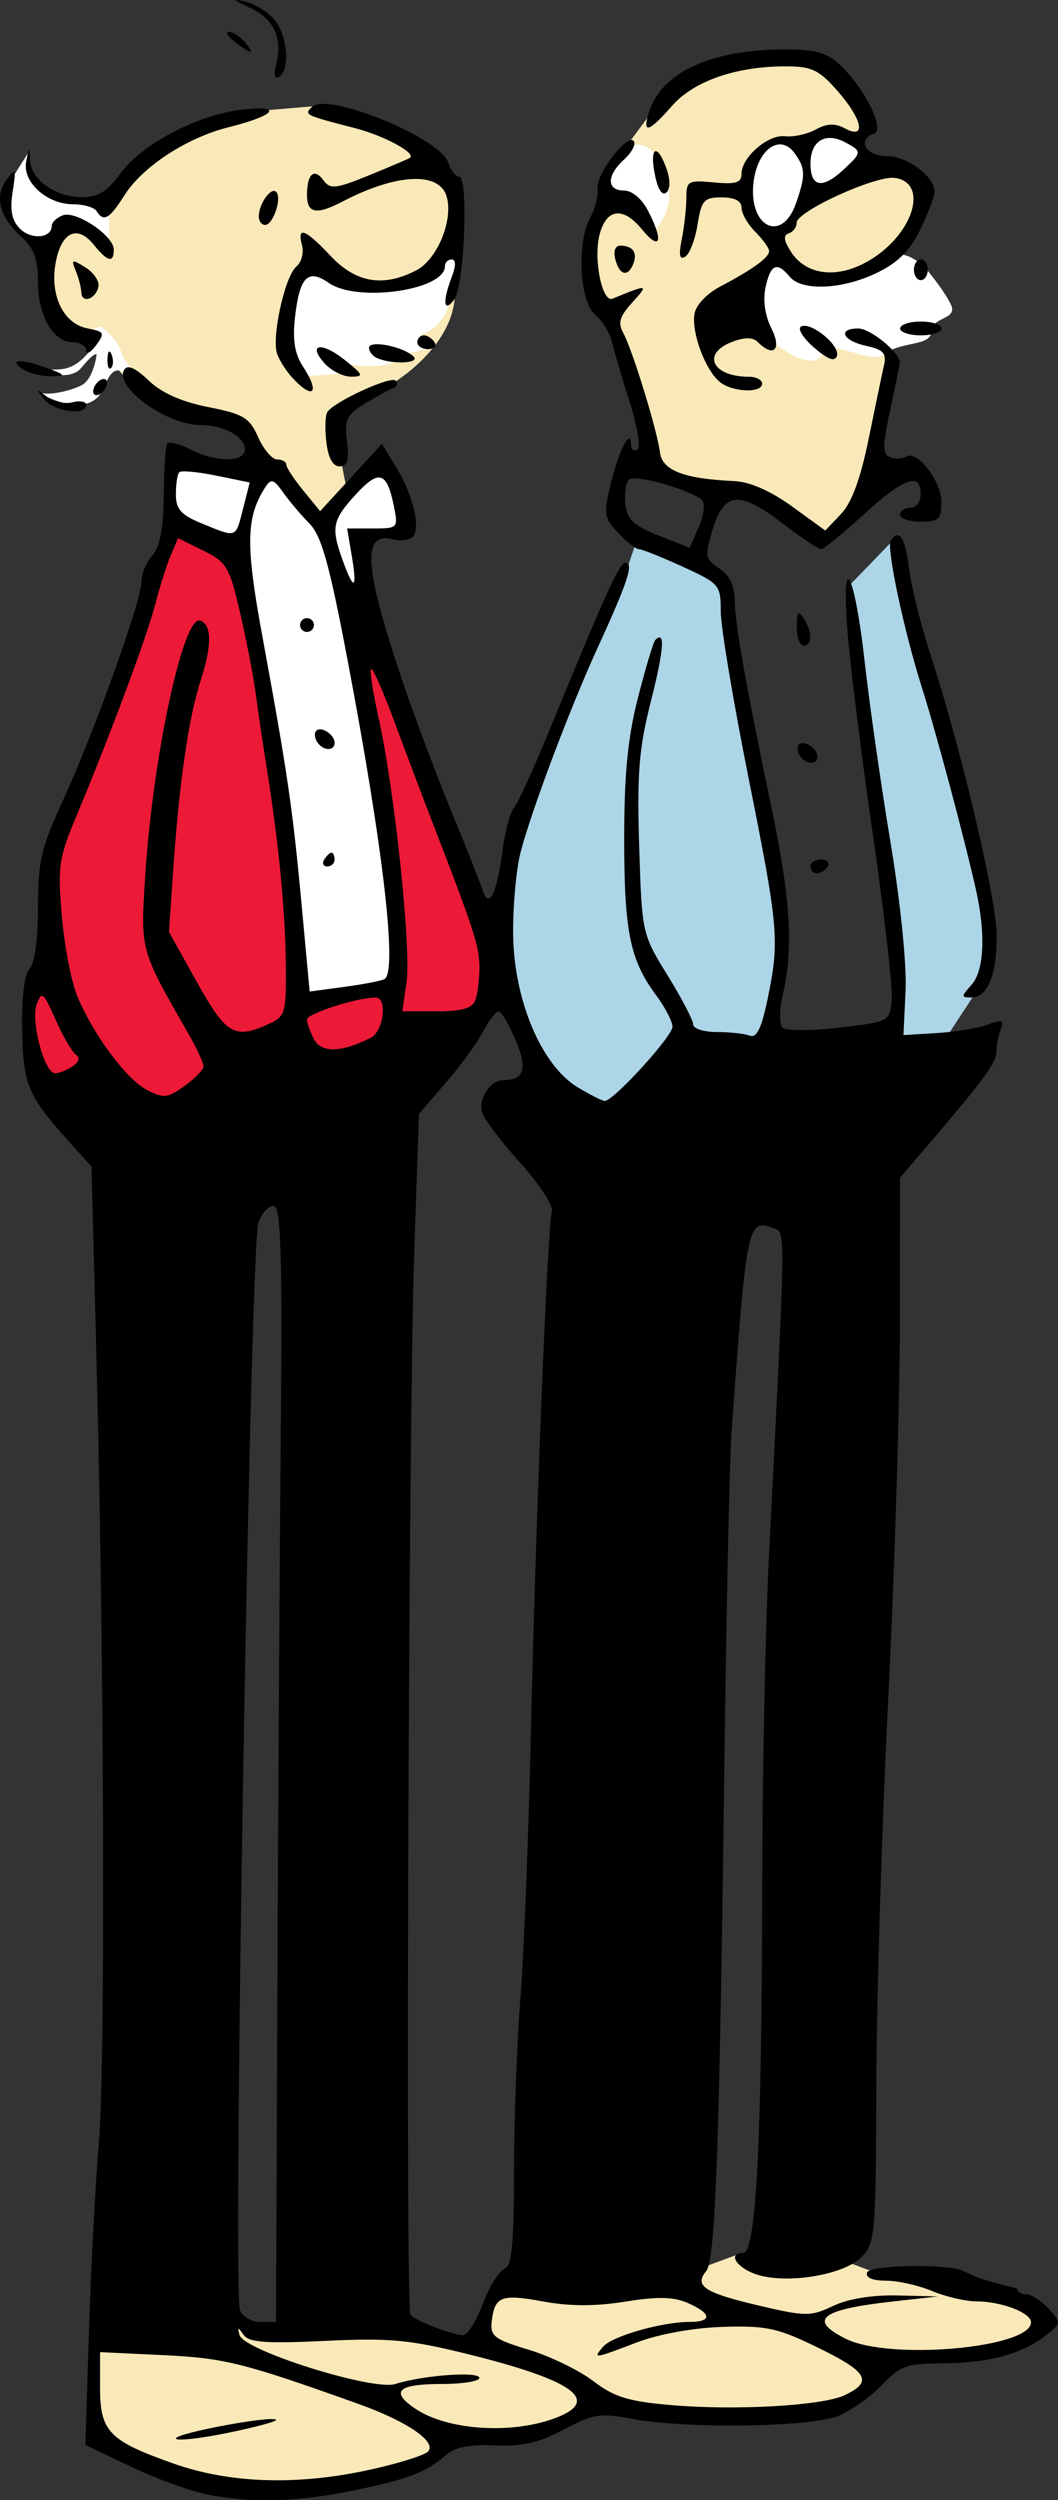 <?xml version="1.0" encoding="UTF-8" standalone="no"?>
<svg
   xmlns:dc="http://purl.org/dc/elements/1.1/"
   xmlns:cc="http://creativecommons.org/ns#"
   xmlns:rdf="http://www.w3.org/1999/02/22-rdf-syntax-ns#"
   xmlns:svg="http://www.w3.org/2000/svg"
   xmlns="http://www.w3.org/2000/svg"
   xmlns:sodipodi="http://sodipodi.sourceforge.net/DTD/sodipodi-0.dtd"
   xmlns:inkscape="http://www.inkscape.org/namespaces/inkscape"
   sodipodi:docname="nutmegandpal.svg"
   inkscape:version="1.0 (4035a4fb49, 2020-05-01)"
   id="svg8"
   version="1.1"
   viewBox="0 0 40.585 95.898"
   height="95.898mm"
   width="40.585mm">
  <rect x="0" y="0" width="40.585" height="95.898" fill="#333333" stroke="none"/>
  <defs
     id="defs2" />
  <sodipodi:namedview
     inkscape:window-maximized="0"
     inkscape:window-y="34"
     inkscape:window-x="10"
     inkscape:window-height="1034"
     inkscape:window-width="1898"
     fit-margin-bottom="0"
     fit-margin-right="0"
     fit-margin-left="0"
     fit-margin-top="0"
     showgrid="false"
     inkscape:document-rotation="0"
     inkscape:current-layer="layer1"
     inkscape:document-units="mm"
     inkscape:cy="113.4983"
     inkscape:cx="91.554256"
     inkscape:zoom="3.4151653"
     inkscape:pageshadow="2"
     inkscape:pageopacity="0.0"
     borderopacity="1.0"
     bordercolor="#666666"
     pagecolor="#ffffff"
     id="base" />
  <g
     transform="translate(-78.309,-32.569)"
     id="layer1"
     inkscape:groupmode="layer"
     inkscape:label="Layer 1">
    <g
       transform="translate(60.791,-26.713)"
       id="g1305">
      <path
         transform="translate(63.591,40.93)"
         style="fill:#f9e9b8;fill-opacity:1;stroke-width:0.423;stroke-linecap:round"
         d="m -21.449,36.014 0.115,-1.224 -1.66,-4.982 -0.623,-1.817 0.674,-1.764 -0.059,-0.787 0.24,-0.777 0.792,-0.803 1.151,-1.55 2.359,-1.453 3.525,-0.382 1.73,1.722 0.443,0.976 -0.433,0.493 0.335,0.986 1.774,0.216 0.585,1.15 -1.507,2.119 -0.029,5.144 -0.937,4.328 -1.352,1.435 -3.136,-1.677 -1.907,-0.294 -1.615,-0.497 z"
         id="path1274" />
      <path
         transform="translate(63.591,40.93)"
         style="fill:#acd5e7;fill-opacity:1;stroke-width:0.423;stroke-linecap:round"
         d="m -24.222,61.142 -2.669,-5.469 0.674,-5.475 1.447,-3.418 2.541,-5.986 0.631,-1.865 2.287,0.925 0.966,0.921 1.043,5.866 0.949,5.516 0.285,1.088 -0.221,3.486 -0.371,2.103 4.604,-0.908 0.438,-1.337 -0.656,-6.657 c 0,0 -0.893,-5.051 -0.881,-5.389 0.013,-0.337 -0.324,-3.746 -0.324,-3.746 l 1.704,-1.762 1.01,4.148 1.8,6.328 0.765,4.232 0.012,1.375 -0.496,1.365 -1.065,1.627 -8.964,3.202 z"
         id="path1256" />
      <path
         transform="translate(63.591,40.93)"
         style="fill:#ed1a37;fill-opacity:1;stroke-width:0.423;stroke-linecap:round"
         d="m -44.415,60.143 -0.581,-2.972 0.196,-1.015 0.682,-0.917 -0.039,-4.249 1.457,-3.373 1.659,-4.466 0.982,-3.059 0.577,-1.368 1.883,0.445 0.756,1.132 1.16,6.22 1.008,6.496 -0.12,4.658 0.827,-1.026 2.985,-0.38 0.266,-1.584 -1.329,-10.245 0.014,-2.325 2.218,6.042 2.775,6.569 -0.654,2.672 -0.852,1.128 -8.772,3.152 -4.984,-0.532 z"
         id="path1258" />
      <path
         transform="translate(63.591,40.93)"
         style="fill:#f9e9b8;fill-opacity:1;stroke-width:0.423;stroke-linecap:round"
         d="m -32.757,37.181 c 0,0 -0.494,-2.165 -0.331,-2.583 0.163,-0.419 1.921,-1.445 1.921,-1.445 0,0 2.481,-1.385 2.546,-3.514 0.066,-2.13 0.119,-1.632 0.119,-1.632 l 0.079,-1.261 -0.451,-1.578 c 0,0 -0.822,-0.998 -0.902,-1.051 -0.08,-0.052 -2.801,-1.238 -2.893,-1.286 -0.092,-0.048 -1.338,-0.407 -1.338,-0.407 l -2.621,0.222 -3.773,1.477 -1.708,2.098 -0.183,1.313 -1.335,-0.62 -0.602,1.457 -0.003,1.34 0.472,1.04 0.914,0.321 1.82,2.028 2.453,1.266 1.574,0.309 0.857,1.524 1.44,1.118 0.766,0.841 0.291,0.25 z"
         id="path1276" />
      <path
         transform="translate(63.591,40.93)"
         style="fill:#ffffff;fill-opacity:1;stroke-width:0.423;stroke-linecap:round"
         d="m -39.428,38.226 -0.003,-2.3 3.491,0.605 0.836,0.128 1.263,1.623 2.303,-2.028 1.039,1.078 0.05,0.946 -0.472,0.39 -1.228,0.148 0.167,3.492 -0.174,2.182 1.272,7.199 0.109,4.575 -4.091,0.4 -0.442,-7.233 -0.833,-6.127 -0.977,-4.076 z"
         id="path1260" />
      <path
         transform="translate(63.591,40.93)"
         style="fill:#ffffff;fill-opacity:1;stroke-width:0.423;stroke-linecap:round"
         d="m -34.043,28.576 -0.906,1.019 -0.156,2.292 0.59,0.894 c 0,0 1.548,-0.062 1.952,-0.155 0.404,-0.093 -0.625,-0.403 -0.625,-0.403 0,0 1.669,0.452 2.467,-0.099 0.798,-0.551 -0.428,-0.087 -0.428,-0.087 0,0 1.752,-0.276 1.781,-0.458 0.028,-0.182 -0.602,-0.376 -0.602,-0.376 0,0 0.983,-0.213 1.169,-1.433 0.186,-1.219 0.355,-1.707 0.355,-1.707 l -0.224,-0.18 -1.431,1.139 -2.254,0.449 -1.402,-0.802 z"
         id="path1262" />
      <path
         transform="translate(63.591,40.93)"
         style="fill:#ffffff;fill-opacity:1;stroke-width:0.423;stroke-linecap:round"
         d="m -41.892,25.993 -1.151,-0.025 -0.834,0.042 -0.97,-0.971 -0.16,-0.675 0.035,-0.182 -0.719,1.143 -0.279,0.562 0.145,0.633 0.35,0.576 1.038,0.758 1.036,-0.818 0.97,0.457 0.436,0.439 0.107,0.087 z"
         id="path1264" />
      <path
         transform="translate(63.591,40.93)"
         style="fill:#ffffff;fill-opacity:1;stroke-width:0.423;stroke-linecap:round"
         d="m -20.934,27.19 c 0,0 0.795,-0.909 0.439,-1.789 -0.356,-0.881 -0.415,-1.091 -0.415,-1.091 0,0 -0.377,-0.558 -0.926,-0.363 -0.549,0.196 -0.894,0.969 -0.894,0.969 l -0.099,0.888 1.284,0.664 z"
         id="path1266" />
      <path
         transform="translate(63.591,40.93)"
         style="fill:#ffffff;fill-opacity:1;stroke-width:0.423;stroke-linecap:round"
         d="m -17.287,29.106 c 0,0 -0.103,0.761 0.21,1.416 0.313,0.655 0.38,0.676 0.602,0.891 0.221,0.214 1.501,1.217 1.967,0.542 0.466,-0.676 1.789,0.447 2.395,-0.036 0.606,-0.483 1.755,-0.274 1.767,-0.853 0.012,-0.579 1.037,-0.438 0.746,-1.039 -0.291,-0.601 -1.001,-1.425 -1.001,-1.425 0,0 -0.613,-0.606 -1.106,-0.466 -0.493,0.14 -1.366,0.923 -1.94,0.898 -0.574,-0.025 -1.444,-0.12 -1.657,-0.216 -0.212,-0.096 -0.394,-0.404 -0.728,-0.416 -0.334,-0.012 -1.256,0.704 -1.256,0.704 z"
         id="path1268" />
      <path
         transform="translate(63.591,40.93)"
         style="fill:#ffffff;fill-opacity:1;stroke-width:0.423;stroke-linecap:round"
         d="m -17.463,26.032 c -0.062,-0.544 0.004,-1.368 0.204,-1.591 0.2,-0.223 0.818,-0.637 0.868,-0.65 0.049,-0.012 1.353,-0.054 1.427,-0.091 0.074,-0.037 1.157,-0.359 1.218,-0.281 0.062,0.078 0.582,0.508 0.582,0.508 0,0 0.205,0.442 0.139,0.561 -0.066,0.12 -0.717,0.882 -0.866,0.952 -0.148,0.07 -1.14,0.594 -1.14,0.594 l -0.511,0.37 -0.259,0.466 -0.728,0.486 -0.83,-0.855 z"
         id="path1270" />
      <path
         transform="translate(63.591,40.93)"
         style="fill:#ffffff;fill-opacity:1;stroke-width:0.423;stroke-linecap:round"
         d="m -42.532,31.665 c 0,0 -0.452,0.778 -1.182,0.847 -0.73,0.069 -1.157,-0.057 -1.157,-0.057 0,0 1.392,0.646 1.919,0.004 0.527,-0.642 0.586,-0.509 0.586,-0.509 0,0 -0.109,0.959 -0.603,1.193 -0.494,0.234 -1.272,0.39 -1.583,0.263 -0.311,-0.128 1.891,1.239 2.457,-0.181 0.566,-1.421 0.948,-0.147 1.552,0.036 0.604,0.183 -0.109,-0.481 -0.281,-0.577 -0.172,-0.096 -0.498,-0.508 -0.618,-0.886 -0.119,-0.378 -0.652,-0.894 -0.795,-0.909 -0.142,-0.014 -0.444,0.203 -0.415,0.309 0.029,0.106 0.119,0.468 0.119,0.468 z"
         id="path1272" />
      <path
         transform="translate(63.591,40.93)"
         style="fill:#f9e9b8;fill-opacity:1;stroke-width:0.423;stroke-linecap:round"
         d="m -42.522,108.061 0.065,3.666 3.576,1.745 4.234,0.5 3.47,-0.68 1.806,-0.716 0.717,-0.719 1.975,-0.138 1.728,-0.314 1.169,-0.581 1.072,-0.275 2.949,0.495 2.328,-0.053 2.731,-0.378 0.999,-0.168 1.558,-0.969 0.515,-0.701 3.461,-0.112 1.496,-0.686 0.578,-0.64 -0.581,-0.689 -2.304,-0.252 -1.093,-0.756 -1.445,0.056 -0.82,-0.117 -1.652,-0.613 -1.894,-0.29 -1.84,0.256 -0.114,-0.079 -1.847,0.683 -7.038,0.469 -0.854,1.057 -0.392,0.933 -1.404,0.123 c 0,0 -4.36,-0.458 -4.533,-0.45 -0.173,0.008 -2.753,-0.201 -2.753,-0.201 l -1.445,0.144"
         id="path1278"
         sodipodi:nodetypes="ccccccccccccccccccccccccccccccccccccc" />
      <path
         style="fill:#000000;stroke-width:0.265"
         d="m 25.392,154.944 c -0.618,-0.122 -1.906,-0.595 -2.861,-1.051 l -1.738,-0.829 0.14,-4.41 c 0.077,-2.426 0.247,-5.66 0.377,-7.188 0.256,-2.988 0.206,-18.686 -0.097,-30.295 l -0.186,-7.144 -0.873,-0.97 c -1.576,-1.752 -1.754,-2.18 -1.787,-4.31 -0.019,-1.242 0.09,-2.113 0.289,-2.312 0.194,-0.194 0.319,-1.116 0.319,-2.346 0,-1.761 0.122,-2.291 0.933,-4.047 1.18,-2.555 3.035,-7.713 3.035,-8.44 0,-0.304 0.188,-0.76 0.417,-1.013 0.289,-0.319 0.424,-1.018 0.439,-2.27 0.012,-0.995 0.069,-1.898 0.127,-2.006 0.058,-0.109 0.45,-0.019 0.871,0.198 0.993,0.513 2.115,0.518 2.115,0.008 0,-0.49 -0.817,-0.935 -1.716,-0.935 -1.299,0 -3.315,-1.469 -2.912,-2.122 0.126,-0.204 0.431,-0.069 0.935,0.414 0.499,0.478 1.26,0.818 2.286,1.02 1.355,0.267 1.583,0.406 1.917,1.157 0.208,0.469 0.536,0.853 0.728,0.853 0.192,0 0.35,0.089 0.35,0.198 7.94e-4,0.109 0.293,0.556 0.65,0.992 l 0.648,0.794 1.185,-1.292 1.185,-1.292 0.538,0.885 c 0.629,1.035 0.935,2.226 0.679,2.641 -0.099,0.161 -0.457,0.223 -0.795,0.138 -1.209,-0.304 -1.11,1.073 0.4,5.535 0.443,1.31 1.272,3.512 1.841,4.895 0.57,1.382 1.112,2.752 1.206,3.043 0.239,0.741 0.543,0.117 0.761,-1.561 0.093,-0.713 0.29,-1.443 0.439,-1.622 0.149,-0.179 0.729,-1.441 1.289,-2.805 2.266,-5.517 2.749,-6.58 2.988,-6.58 0.323,0 0.085,0.73 -1.036,3.175 -1.084,2.364 -2.563,6.285 -2.99,7.923 -0.169,0.647 -0.297,2.066 -0.286,3.154 0.026,2.498 1.081,5.009 2.458,5.849 0.482,0.294 0.958,0.535 1.058,0.536 0.333,0.002 2.597,-2.481 2.597,-2.847 0,-0.199 -0.281,-0.741 -0.625,-1.204 -1.006,-1.355 -1.227,-2.438 -1.227,-5.999 0,-2.493 0.136,-3.891 0.53,-5.429 0.291,-1.139 0.589,-2.131 0.661,-2.203 0.388,-0.388 0.335,0.362 -0.164,2.336 -0.463,1.829 -0.54,2.78 -0.453,5.57 0.104,3.343 0.111,3.373 1.088,4.957 0.541,0.876 0.983,1.724 0.983,1.884 0,0.16 0.407,0.291 0.904,0.291 0.497,0 1.068,0.063 1.268,0.14 0.264,0.101 0.451,-0.283 0.683,-1.405 0.464,-2.248 0.424,-2.709 -0.739,-8.524 -0.582,-2.909 -1.058,-5.762 -1.058,-6.341 0,-1.019 -0.046,-1.073 -1.463,-1.721 -0.805,-0.368 -1.558,-0.669 -1.674,-0.669 -0.116,0 -0.475,-0.282 -0.799,-0.626 -0.546,-0.581 -0.566,-0.718 -0.275,-1.918 0.306,-1.263 0.771,-2.144 0.771,-1.462 0,0.183 0.108,0.266 0.24,0.185 0.134,-0.083 0.007,-0.879 -0.288,-1.802 -0.29,-0.909 -0.596,-1.947 -0.679,-2.306 -0.083,-0.359 -0.373,-0.835 -0.644,-1.058 -0.606,-0.498 -0.725,-2.772 -0.196,-3.734 0.194,-0.352 0.32,-0.852 0.28,-1.11 -0.082,-0.532 1.178,-2.17 1.396,-1.815 0.078,0.127 -0.093,0.443 -0.381,0.703 -0.67,0.607 -0.671,1.185 -5.29e-4,1.185 0.311,0 0.686,0.316 0.926,0.781 0.606,1.171 0.468,1.571 -0.242,0.703 -0.724,-0.886 -1.368,-0.796 -1.625,0.227 -0.235,0.936 0.107,2.6 0.5,2.438 1.381,-0.567 1.403,-0.562 0.758,0.147 -0.482,0.529 -0.556,0.782 -0.345,1.167 0.351,0.637 1.305,3.742 1.409,4.582 0.086,0.693 0.918,1.013 2.859,1.101 0.59,0.027 1.39,0.378 2.204,0.969 l 1.278,0.927 0.603,-0.634 c 0.411,-0.432 0.749,-1.351 1.061,-2.883 0.252,-1.237 0.516,-2.505 0.588,-2.818 0.106,-0.464 -0.021,-0.603 -0.686,-0.749 -0.903,-0.198 -1.112,-0.666 -0.297,-0.666 0.468,0 1.611,0.94 1.589,1.307 -0.005,0.082 -0.171,0.901 -0.368,1.822 -0.3,1.399 -0.301,1.695 -0.003,1.809 0.195,0.075 0.473,0.064 0.617,-0.025 0.422,-0.261 1.351,0.943 1.351,1.752 0,0.65 -0.1,0.744 -0.794,0.744 -0.437,0 -0.794,-0.119 -0.794,-0.265 0,-0.146 0.179,-0.265 0.397,-0.265 0.22,0 0.397,-0.235 0.397,-0.529 0,-0.854 -0.654,-0.618 -2.199,0.794 -0.796,0.728 -1.527,1.323 -1.625,1.323 -0.097,0 -0.782,-0.461 -1.52,-1.024 -1.629,-1.242 -2.204,-1.176 -2.647,0.303 -0.297,0.992 -0.278,1.098 0.263,1.457 0.39,0.259 0.587,0.662 0.593,1.215 0.01,0.914 0.404,3.134 1.429,8.051 0.714,3.425 0.826,5.313 0.42,7.064 -0.136,0.587 -0.144,1.159 -0.019,1.285 0.126,0.126 1.092,0.126 2.17,2.33e-4 1.925,-0.224 1.944,-0.234 2.023,-1.049 0.044,-0.453 -0.28,-3.31 -0.721,-6.35 -0.441,-3.04 -0.879,-6.539 -0.973,-7.776 -0.251,-3.282 0.268,-2.351 0.663,1.191 0.179,1.601 0.622,4.696 0.985,6.879 0.379,2.283 0.625,4.696 0.578,5.68 l -0.082,1.711 1.299,-0.08 c 0.714,-0.044 1.591,-0.191 1.948,-0.327 0.542,-0.206 0.623,-0.177 0.487,0.177 -0.089,0.233 -0.164,0.622 -0.166,0.865 -0.003,0.422 -0.495,1.09 -2.709,3.679 l -0.992,1.16 -0.005,5.606 c -0.003,3.083 -0.202,9.535 -0.444,14.338 -0.242,4.802 -0.448,11.47 -0.458,14.817 -0.019,5.853 -0.041,6.107 -0.586,6.652 -0.653,0.653 -2.729,1.015 -3.914,0.681 -0.814,-0.229 -1.26,-0.851 -0.609,-0.851 0.501,0 0.719,-4.252 0.732,-14.287 0.006,-4.147 0.122,-9.743 0.258,-12.435 0.657,-13 0.65,-12.405 0.154,-12.595 -0.971,-0.372 -1.021,-0.125 -1.588,7.833 -0.078,1.091 -0.204,6.925 -0.28,12.965 -0.181,14.388 -0.339,18.785 -0.691,19.21 -0.472,0.568 -0.076,0.83 1.983,1.316 1.83,0.431 2.017,0.433 2.882,0.022 0.577,-0.274 1.508,-0.425 2.473,-0.402 l 1.548,0.038 -1.72,0.192 c -2.785,0.311 -3.278,0.701 -1.811,1.433 1.68,0.838 7.103,0.353 7.103,-0.635 0,-0.365 -1.143,-0.801 -2.102,-0.801 -0.409,0 -1.172,-0.179 -1.694,-0.397 -0.522,-0.218 -1.321,-0.397 -1.774,-0.397 -0.517,0 -0.785,-0.117 -0.72,-0.313 0.1,-0.301 3.224,-0.344 3.698,-0.051 0.544,0.24 0.564,0.297 2.062,0.666 0,0.125 0.16,0.227 0.356,0.227 0.196,0 0.58,0.247 0.853,0.549 0.489,0.54 0.486,0.558 -0.157,1.056 -0.892,0.69 -2.223,1.038 -3.979,1.039 -1.299,0.001 -1.563,0.097 -2.249,0.817 -0.427,0.448 -1.179,0.984 -1.669,1.191 -1.05,0.441 -5.852,0.513 -7.934,0.118 -1.223,-0.232 -1.484,-0.191 -2.616,0.412 -0.96,0.511 -1.584,0.655 -2.639,0.607 -0.944,-0.043 -1.53,0.067 -1.852,0.348 -0.786,0.686 -1.451,0.943 -3.574,1.381 -2.185,0.451 -3.903,0.494 -5.694,0.141 z m 6.363,-0.939 c 1.047,-0.234 2.023,-0.538 2.169,-0.676 0.385,-0.364 -0.763,-1.16 -2.646,-1.834 -4.424,-1.583 -5.14,-1.762 -7.492,-1.875 l -2.43,-0.116 v 1.363 c 0,1.681 0.346,2.039 2.816,2.911 2.187,0.772 4.79,0.849 7.582,0.226 z m -7.488,-1.189 c 0,-0.204 3.67,-0.889 3.842,-0.717 0.057,0.057 -0.784,0.284 -1.869,0.505 -1.085,0.221 -1.973,0.316 -1.973,0.212 z m 14.618,-0.808 c 1.677,-0.663 0.614,-1.424 -3.376,-2.416 -2.276,-0.566 -3.043,-0.638 -5.516,-0.519 -2.267,0.109 -2.927,0.061 -3.129,-0.229 -0.217,-0.311 -0.241,-0.31 -0.157,0.005 0.159,0.593 5.116,2.15 5.977,1.878 1.079,-0.34 3.224,-0.495 3.224,-0.233 0,0.128 -0.648,0.232 -1.44,0.232 -1.699,0 -2.003,0.289 -1.006,0.956 1.251,0.835 3.753,0.986 5.422,0.326 z m 11.027,-0.85 c 1.1,-0.513 0.902,-0.884 -0.958,-1.797 -1.592,-0.781 -2.018,-0.877 -3.692,-0.826 -1.133,0.034 -2.461,0.273 -3.308,0.595 -1.681,0.639 -1.698,0.641 -1.307,0.171 0.335,-0.404 2.25,-0.955 3.317,-0.955 0.885,0 0.861,-0.319 -0.056,-0.724 -0.547,-0.242 -1.156,-0.256 -2.403,-0.055 -1.142,0.184 -2.141,0.182 -3.156,-0.006 -1.607,-0.297 -1.856,-0.2 -1.969,0.768 -0.065,0.558 0.102,0.686 1.418,1.083 0.821,0.248 1.936,0.789 2.478,1.202 0.808,0.617 1.35,0.783 3.006,0.924 2.481,0.211 5.768,0.023 6.63,-0.379 z m -13.878,-3.494 c 0.254,-0.666 0.628,-1.274 0.83,-1.351 0.288,-0.111 0.368,-0.917 0.372,-3.751 0.002,-1.985 0.113,-4.979 0.247,-6.652 0.133,-1.673 0.314,-6.257 0.401,-10.186 0.177,-7.979 0.635,-19.367 0.803,-19.976 0.06,-0.218 -0.481,-1.052 -1.203,-1.852 -0.722,-0.8 -1.382,-1.669 -1.466,-1.931 -0.164,-0.511 0.295,-1.241 0.783,-1.248 0.834,-0.011 0.966,-0.418 0.498,-1.531 -0.256,-0.608 -0.551,-1.106 -0.656,-1.108 -0.105,-0.002 -0.372,0.345 -0.592,0.771 -0.22,0.425 -0.864,1.31 -1.432,1.966 l -1.032,1.193 -0.181,5.376 c -0.216,6.401 -0.337,40.391 -0.144,40.681 0.142,0.215 1.521,0.755 2.016,0.79 0.162,0.011 0.503,-0.524 0.757,-1.189 z m -7.875,-12.217 c 0.029,-7.094 0.088,-16.698 0.131,-21.342 0.061,-6.554 0.004,-8.469 -0.251,-8.554 -0.181,-0.061 -0.455,0.221 -0.609,0.625 -0.315,0.829 -0.996,40.966 -0.708,41.717 0.096,0.249 0.446,0.453 0.779,0.453 h 0.605 z m -2.834,-35.266 c 0,-0.131 -0.258,-0.689 -0.574,-1.239 -1.864,-3.249 -1.844,-3.178 -1.665,-6.027 0.287,-4.571 1.459,-10.036 2.107,-9.83 0.453,0.144 0.461,0.957 0.023,2.296 -0.465,1.422 -0.832,3.974 -1.064,7.401 l -0.152,2.249 1.069,1.918 c 1.126,2.021 1.447,2.208 2.758,1.611 0.639,-0.291 0.673,-0.412 0.655,-2.315 -0.019,-2.038 -0.279,-4.688 -0.742,-7.564 -0.14,-0.873 -0.326,-2.123 -0.411,-2.778 -0.086,-0.655 -0.355,-2.052 -0.598,-3.105 -0.409,-1.771 -0.514,-1.95 -1.412,-2.394 l -0.97,-0.48 -0.287,0.674 c -0.158,0.371 -0.423,1.21 -0.59,1.865 -0.307,1.21 -1.756,5.097 -3.049,8.184 -0.648,1.547 -0.697,1.891 -0.532,3.784 0.1,1.145 0.364,2.52 0.588,3.055 0.624,1.493 1.88,3.186 2.671,3.601 0.64,0.335 0.788,0.32 1.444,-0.148 0.402,-0.287 0.732,-0.628 0.732,-0.759 z m -5.027,0.006 c 0.256,-0.168 0.3,-0.331 0.125,-0.459 -0.15,-0.109 -0.5,-0.715 -0.779,-1.347 -0.457,-1.035 -0.528,-1.093 -0.717,-0.581 -0.24,0.648 0.297,2.658 0.708,2.652 0.146,-0.002 0.445,-0.121 0.663,-0.265 z m 11.443,-1.1 c 0.496,-0.254 0.649,-1.542 0.183,-1.542 -0.702,0 -2.631,0.618 -2.631,0.843 0,0.138 0.124,0.482 0.275,0.765 0.282,0.526 1.063,0.503 2.172,-0.066 z m 4.007,-1.431 c 0.088,-0.23 0.161,-0.797 0.161,-1.261 0,-0.8 -0.205,-1.435 -1.763,-5.465 C 33.78,89.984 33.116,88.226 32.67,87.023 32.225,85.82 31.812,84.884 31.753,84.943 c -0.059,0.059 0.075,0.924 0.297,1.923 0.606,2.728 1.246,8.807 1.063,10.084 l -0.162,1.124 h 1.318 c 0.958,0 1.362,-0.114 1.479,-0.419 z M 32.27,96.837 c 0.498,-0.295 -0.053,-5.039 -1.423,-12.257 -0.695,-3.664 -1,-4.752 -1.459,-5.216 -0.319,-0.322 -0.772,-0.858 -1.007,-1.191 -0.362,-0.514 -0.465,-0.545 -0.682,-0.208 -0.742,1.149 -0.765,2.191 -0.128,5.66 0.974,5.299 1.169,6.629 1.511,10.299 l 0.315,3.391 1.337,-0.18 c 0.735,-0.099 1.426,-0.233 1.535,-0.298 z m -2.315,-4.584 c 0.09,-0.146 0.216,-0.265 0.28,-0.265 0.064,0 0.117,0.119 0.117,0.265 0,0.146 -0.126,0.265 -0.28,0.265 -0.154,0 -0.207,-0.119 -0.117,-0.265 z m -0.275,-4.516 c -0.096,-0.155 -0.111,-0.346 -0.033,-0.423 0.19,-0.19 0.706,0.144 0.706,0.457 0,0.338 -0.457,0.316 -0.672,-0.033 z m -0.651,-4.48 c 0,-0.146 0.119,-0.265 0.265,-0.265 0.146,0 0.265,0.119 0.265,0.265 0,0.146 -0.119,0.265 -0.265,0.265 -0.146,0 -0.265,-0.119 -0.265,-0.265 z m 1.984,-2.646 -0.179,-1.058 h 0.982 c 0.965,0 0.979,-0.015 0.812,-0.852 -0.267,-1.333 -0.572,-1.426 -1.466,-0.448 -0.901,0.986 -0.954,1.263 -0.493,2.537 0.426,1.179 0.561,1.108 0.344,-0.18 z m 13.443,-2.135 c -0.411,-0.401 -2.59,-1.019 -2.811,-0.798 -0.123,0.123 -0.184,0.55 -0.136,0.95 0.07,0.585 0.32,0.82 1.277,1.198 l 1.191,0.471 0.347,-0.806 c 0.191,-0.443 0.25,-0.9 0.132,-1.015 z m -17.616,0.327 0.257,-1.014 -1.285,-0.263 c -0.707,-0.145 -1.344,-0.204 -1.416,-0.132 -0.072,0.072 -0.131,0.452 -0.131,0.845 0,0.576 0.191,0.792 0.992,1.121 1.357,0.557 1.294,0.579 1.582,-0.556 z m 27.944,18.257 c 0.483,-0.533 0.552,-1.942 0.179,-3.617 -0.435,-1.953 -1.536,-6.069 -2.086,-7.805 -0.685,-2.159 -1.359,-5.341 -1.191,-5.614 0.308,-0.498 0.563,-0.116 0.701,1.05 0.082,0.691 0.458,2.201 0.835,3.354 1.17,3.581 2.529,9.361 2.529,10.759 0,1.514 -0.349,2.357 -0.976,2.357 -0.392,0 -0.391,-0.042 0.009,-0.484 z m -6.177,-4.543 c 0,-0.146 0.186,-0.265 0.412,-0.265 0.227,0 0.339,0.119 0.249,0.265 -0.09,0.146 -0.276,0.265 -0.412,0.265 -0.137,0 -0.249,-0.119 -0.249,-0.265 z m -0.408,-4.251 c -0.096,-0.155 -0.111,-0.346 -0.033,-0.423 0.19,-0.19 0.706,0.144 0.706,0.457 0,0.338 -0.457,0.316 -0.672,-0.033 z m -0.117,-4.943 c 0.003,-0.567 0.061,-0.64 0.261,-0.331 0.335,0.518 0.335,1.058 0,1.058 -0.146,0 -0.263,-0.327 -0.261,-0.728 z M 30.037,76.242 c -0.06,-0.511 -0.043,-1.031 0.037,-1.155 0.255,-0.395 2.439,-1.399 2.619,-1.205 0.095,0.103 0.054,0.231 -0.092,0.284 -0.146,0.053 -0.629,0.32 -1.075,0.591 -0.712,0.434 -0.797,0.612 -0.699,1.454 0.085,0.727 0.016,0.96 -0.285,0.96 -0.257,0 -0.435,-0.328 -0.505,-0.93 z M 19.206,74.592 c -0.329,-0.419 -0.32,-0.429 0.098,-0.101 0.254,0.199 0.7,0.3 0.992,0.223 0.292,-0.076 0.531,-0.031 0.531,0.101 0,0.426 -1.247,0.254 -1.621,-0.223 z m 1.886,-0.299 c 0,-0.146 0.119,-0.338 0.265,-0.428 0.146,-0.09 0.265,-0.044 0.265,0.101 0,0.146 -0.119,0.338 -0.265,0.428 -0.146,0.09 -0.265,0.044 -0.265,-0.101 z m 7.65,-0.51 c -0.231,-0.246 -0.497,-0.66 -0.591,-0.92 -0.226,-0.626 0.292,-2.988 0.737,-3.357 0.193,-0.16 0.29,-0.525 0.216,-0.811 -0.198,-0.755 0.111,-0.641 1.099,0.407 0.974,1.033 2.015,1.206 3.287,0.548 0.791,-0.409 1.41,-1.889 1.171,-2.8 -0.26,-0.996 -1.912,-0.929 -4.004,0.163 -1.003,0.523 -1.363,0.458 -1.363,-0.248 0,-0.814 0.274,-1.058 0.635,-0.564 0.255,0.349 0.469,0.325 1.746,-0.195 0.8,-0.326 1.506,-0.627 1.568,-0.669 0.258,-0.174 -0.989,-0.85 -2.097,-1.137 -1.953,-0.506 -1.967,-0.513 -1.665,-0.815 0.59,-0.59 4.932,1.186 5.235,2.141 0.093,0.293 0.278,0.534 0.412,0.534 0.372,0 0.205,4.199 -0.187,4.714 -0.407,0.535 -0.457,0.086 -0.097,-0.86 0.168,-0.441 0.168,-0.679 0,-0.679 -0.142,0 -0.258,0.116 -0.258,0.258 0,0.924 -3.366,1.405 -4.461,0.638 -0.796,-0.557 -1.116,-0.229 -1.291,1.325 -0.097,0.856 -0.011,1.4 0.294,1.866 0.674,1.029 0.425,1.326 -0.386,0.462 z m 16.386,0.148 c -0.548,-0.446 -1.081,-1.864 -0.973,-2.591 0.053,-0.355 0.458,-0.786 1.014,-1.08 1.243,-0.657 1.852,-1.1 1.852,-1.349 0,-0.113 -0.238,-0.444 -0.529,-0.735 -0.291,-0.291 -0.529,-0.708 -0.529,-0.926 0,-0.261 -0.261,-0.397 -0.76,-0.397 -0.68,0 -0.777,0.11 -0.927,1.043 -0.092,0.574 -0.304,1.128 -0.472,1.232 -0.219,0.135 -0.256,-0.057 -0.132,-0.679 0.095,-0.477 0.174,-1.184 0.174,-1.569 0,-0.659 0.064,-0.695 1.058,-0.601 0.837,0.08 1.058,0.012 1.058,-0.324 0,-0.644 1.018,-1.525 1.67,-1.447 0.318,0.038 0.846,-0.078 1.174,-0.257 0.435,-0.238 0.738,-0.25 1.124,-0.043 0.834,0.446 0.674,-0.346 -0.292,-1.446 -0.705,-0.803 -0.985,-0.935 -1.981,-0.935 -1.906,0 -3.523,0.562 -4.361,1.517 -0.891,1.014 -1.144,1.09 -0.894,0.269 0.468,-1.543 2.354,-2.426 5.196,-2.434 1.207,-0.003 1.632,0.115 2.149,0.601 0.933,0.877 1.729,2.472 1.307,2.621 -0.675,0.238 -0.339,0.866 0.463,0.866 0.796,0 1.852,0.782 1.852,1.372 0,0.172 -0.245,0.82 -0.545,1.439 -0.396,0.817 -0.854,1.275 -1.671,1.671 -1.323,0.64 -2.875,0.709 -3.34,0.148 -0.49,-0.59 -0.732,-0.487 -0.926,0.395 -0.109,0.497 -0.026,1.088 0.223,1.587 0.407,0.815 0.087,1.133 -0.525,0.522 -0.187,-0.187 -0.499,-0.189 -0.979,-0.007 -1.191,0.453 -0.767,1.339 0.64,1.339 0.279,0 0.508,0.119 0.508,0.265 0,0.375 -1.143,0.329 -1.628,-0.066 z m 5.781,-4.685 c 1.662,-1.013 2.239,-2.955 0.934,-3.14 -0.728,-0.103 -3.764,1.282 -3.764,1.717 0,0.17 -0.135,0.354 -0.301,0.409 -0.215,0.072 -0.198,0.265 0.059,0.675 0.598,0.958 1.833,1.094 3.072,0.338 z m -2.856,-2.168 c 0.374,-1.074 0.366,-1.344 -0.061,-1.928 -0.55,-0.752 -1.41,-0.147 -1.566,1.101 -0.217,1.733 1.081,2.393 1.627,0.827 z m 1.828,-1.294 c 0.706,-0.657 0.708,-0.696 0.069,-1.038 -0.767,-0.411 -1.342,-0.063 -1.342,0.812 0,0.908 0.455,0.989 1.273,0.226 z m -31.428,7.694 c -0.638,-0.403 -0.206,-0.462 0.786,-0.107 0.802,0.287 0.838,0.333 0.265,0.342 -0.364,0.006 -0.837,-0.1 -1.051,-0.235 z m 11.525,-0.249 c -0.688,-0.76 -0.133,-0.857 0.77,-0.135 0.711,0.569 0.736,0.635 0.239,0.636 -0.305,7.94e-4 -0.759,-0.225 -1.009,-0.502 z M 21.641,73.049 c 0.013,-0.308 0.075,-0.371 0.16,-0.16 0.076,0.191 0.067,0.419 -0.021,0.507 -0.088,0.088 -0.15,-0.068 -0.139,-0.347 z m 10.364,-0.021 c -0.182,-0.073 -0.331,-0.256 -0.331,-0.405 0,-0.309 1.312,-0.052 1.707,0.334 0.266,0.26 -0.775,0.313 -1.376,0.071 z m 16.746,-0.409 c -0.418,-0.359 -0.647,-0.723 -0.51,-0.807 0.357,-0.221 1.517,0.721 1.382,1.123 -0.079,0.236 -0.342,0.14 -0.872,-0.316 z m -27.925,0.106 c 0,-0.173 -0.231,-0.315 -0.514,-0.315 -0.753,0 -1.338,-1.014 -1.338,-2.321 0,-0.874 -0.151,-1.282 -0.64,-1.727 -0.839,-0.764 -1.041,-1.547 -0.564,-2.184 0.356,-0.475 0.374,-0.439 0.233,0.463 -0.111,0.711 -0.033,1.098 0.283,1.415 0.432,0.432 1.216,0.363 1.216,-0.108 0,-0.135 0.189,-0.317 0.421,-0.406 0.506,-0.194 1.96,0.78 1.96,1.314 0,0.531 -0.236,0.472 -0.776,-0.194 -0.625,-0.772 -1.232,-0.485 -1.452,0.688 -0.236,1.256 0.293,2.352 1.22,2.529 0.648,0.123 0.676,0.177 0.328,0.648 -0.208,0.282 -0.379,0.372 -0.379,0.198 z m 12.7,-0.315 c 0,-0.146 0.112,-0.265 0.249,-0.265 0.137,0 0.323,0.119 0.412,0.265 0.09,0.146 -0.022,0.265 -0.249,0.265 -0.227,0 -0.412,-0.119 -0.412,-0.265 z m 18.521,-0.529 c 0,-0.146 0.357,-0.265 0.794,-0.265 0.437,0 0.794,0.119 0.794,0.265 0,0.146 -0.357,0.265 -0.794,0.265 -0.437,0 -0.794,-0.119 -0.794,-0.265 z M 20.638,70.498 c -0.007,-0.186 -0.104,-0.558 -0.215,-0.827 -0.183,-0.444 -0.149,-0.456 0.371,-0.132 0.315,0.196 0.541,0.526 0.501,0.732 -0.093,0.483 -0.642,0.672 -0.658,0.228 z m 31.939,-0.867 c 0,-0.218 0.119,-0.397 0.265,-0.397 0.146,0 0.265,0.179 0.265,0.397 0,0.218 -0.119,0.397 -0.265,0.397 -0.146,0 -0.265,-0.179 -0.265,-0.397 z M 41.123,69.234 c -0.083,-0.319 -0.008,-0.529 0.19,-0.529 0.474,0 0.665,0.262 0.502,0.687 -0.204,0.532 -0.531,0.457 -0.692,-0.158 z m -13.678,-1.654 c 0.006,-0.486 0.469,-1.137 0.667,-0.938 0.231,0.231 -0.116,1.269 -0.424,1.269 -0.136,0 -0.245,-0.149 -0.243,-0.331 z M 21.224,67.382 c -0.09,-0.146 -0.495,-0.265 -0.901,-0.265 -1.01,0 -1.951,-0.855 -1.801,-1.636 0.113,-0.594 0.118,-0.595 0.153,-0.032 0.046,0.749 0.994,1.406 2.013,1.397 0.607,-0.005 0.962,-0.23 1.462,-0.926 0.806,-1.119 3.005,-2.261 4.7,-2.439 1.558,-0.164 1.227,0.232 -0.574,0.685 -1.607,0.404 -3.296,1.512 -3.994,2.621 -0.562,0.892 -0.794,1.023 -1.058,0.596 z m 21.433,-1.316 c -0.238,-1.085 0.033,-1.357 0.398,-0.398 0.175,0.46 0.188,0.835 0.034,0.989 -0.154,0.154 -0.317,-0.07 -0.432,-0.591 z M 28.116,61.735 c 0.252,-1.004 -0.094,-1.734 -1.026,-2.163 -0.641,-0.295 -0.683,-0.351 -0.178,-0.234 0.364,0.084 0.87,0.394 1.124,0.688 0.508,0.588 0.623,1.934 0.188,2.203 -0.178,0.11 -0.216,-0.066 -0.108,-0.494 z m -1.585,-0.843 c -0.282,-0.214 -0.386,-0.388 -0.231,-0.388 0.156,0 0.431,0.179 0.612,0.397 0.412,0.496 0.282,0.494 -0.381,-0.008 z"
         id="path1253"
         sodipodi:nodetypes="sscssscssssssssscssssssscscccsssssssssssssscsssscssssssssssssssscsssssssssssssssscssssscsscsssssssssssssssscsssscssccsccssssscsssssssccsssssssccssscsssscsssssssscsssscsscssscsssscccscssssccssssccsscssssscscsscsssssscssscssssssscssssssscssssssssssssscssssssscscsssscsccssssssscsssssssssssssssssscssssssssscssscssssscsssssssccsssssssssscsscsssssssssssssssssssssssssssssssssssssssssssscssssssssssssssssssscsssssssssscssccssssssssssssssssscscccsccssssssssssssssssssssssssssssssssssssssscssscssssssssscsscsssscsssssssssssssssscsscc" />
    </g>
  </g>
</svg>
